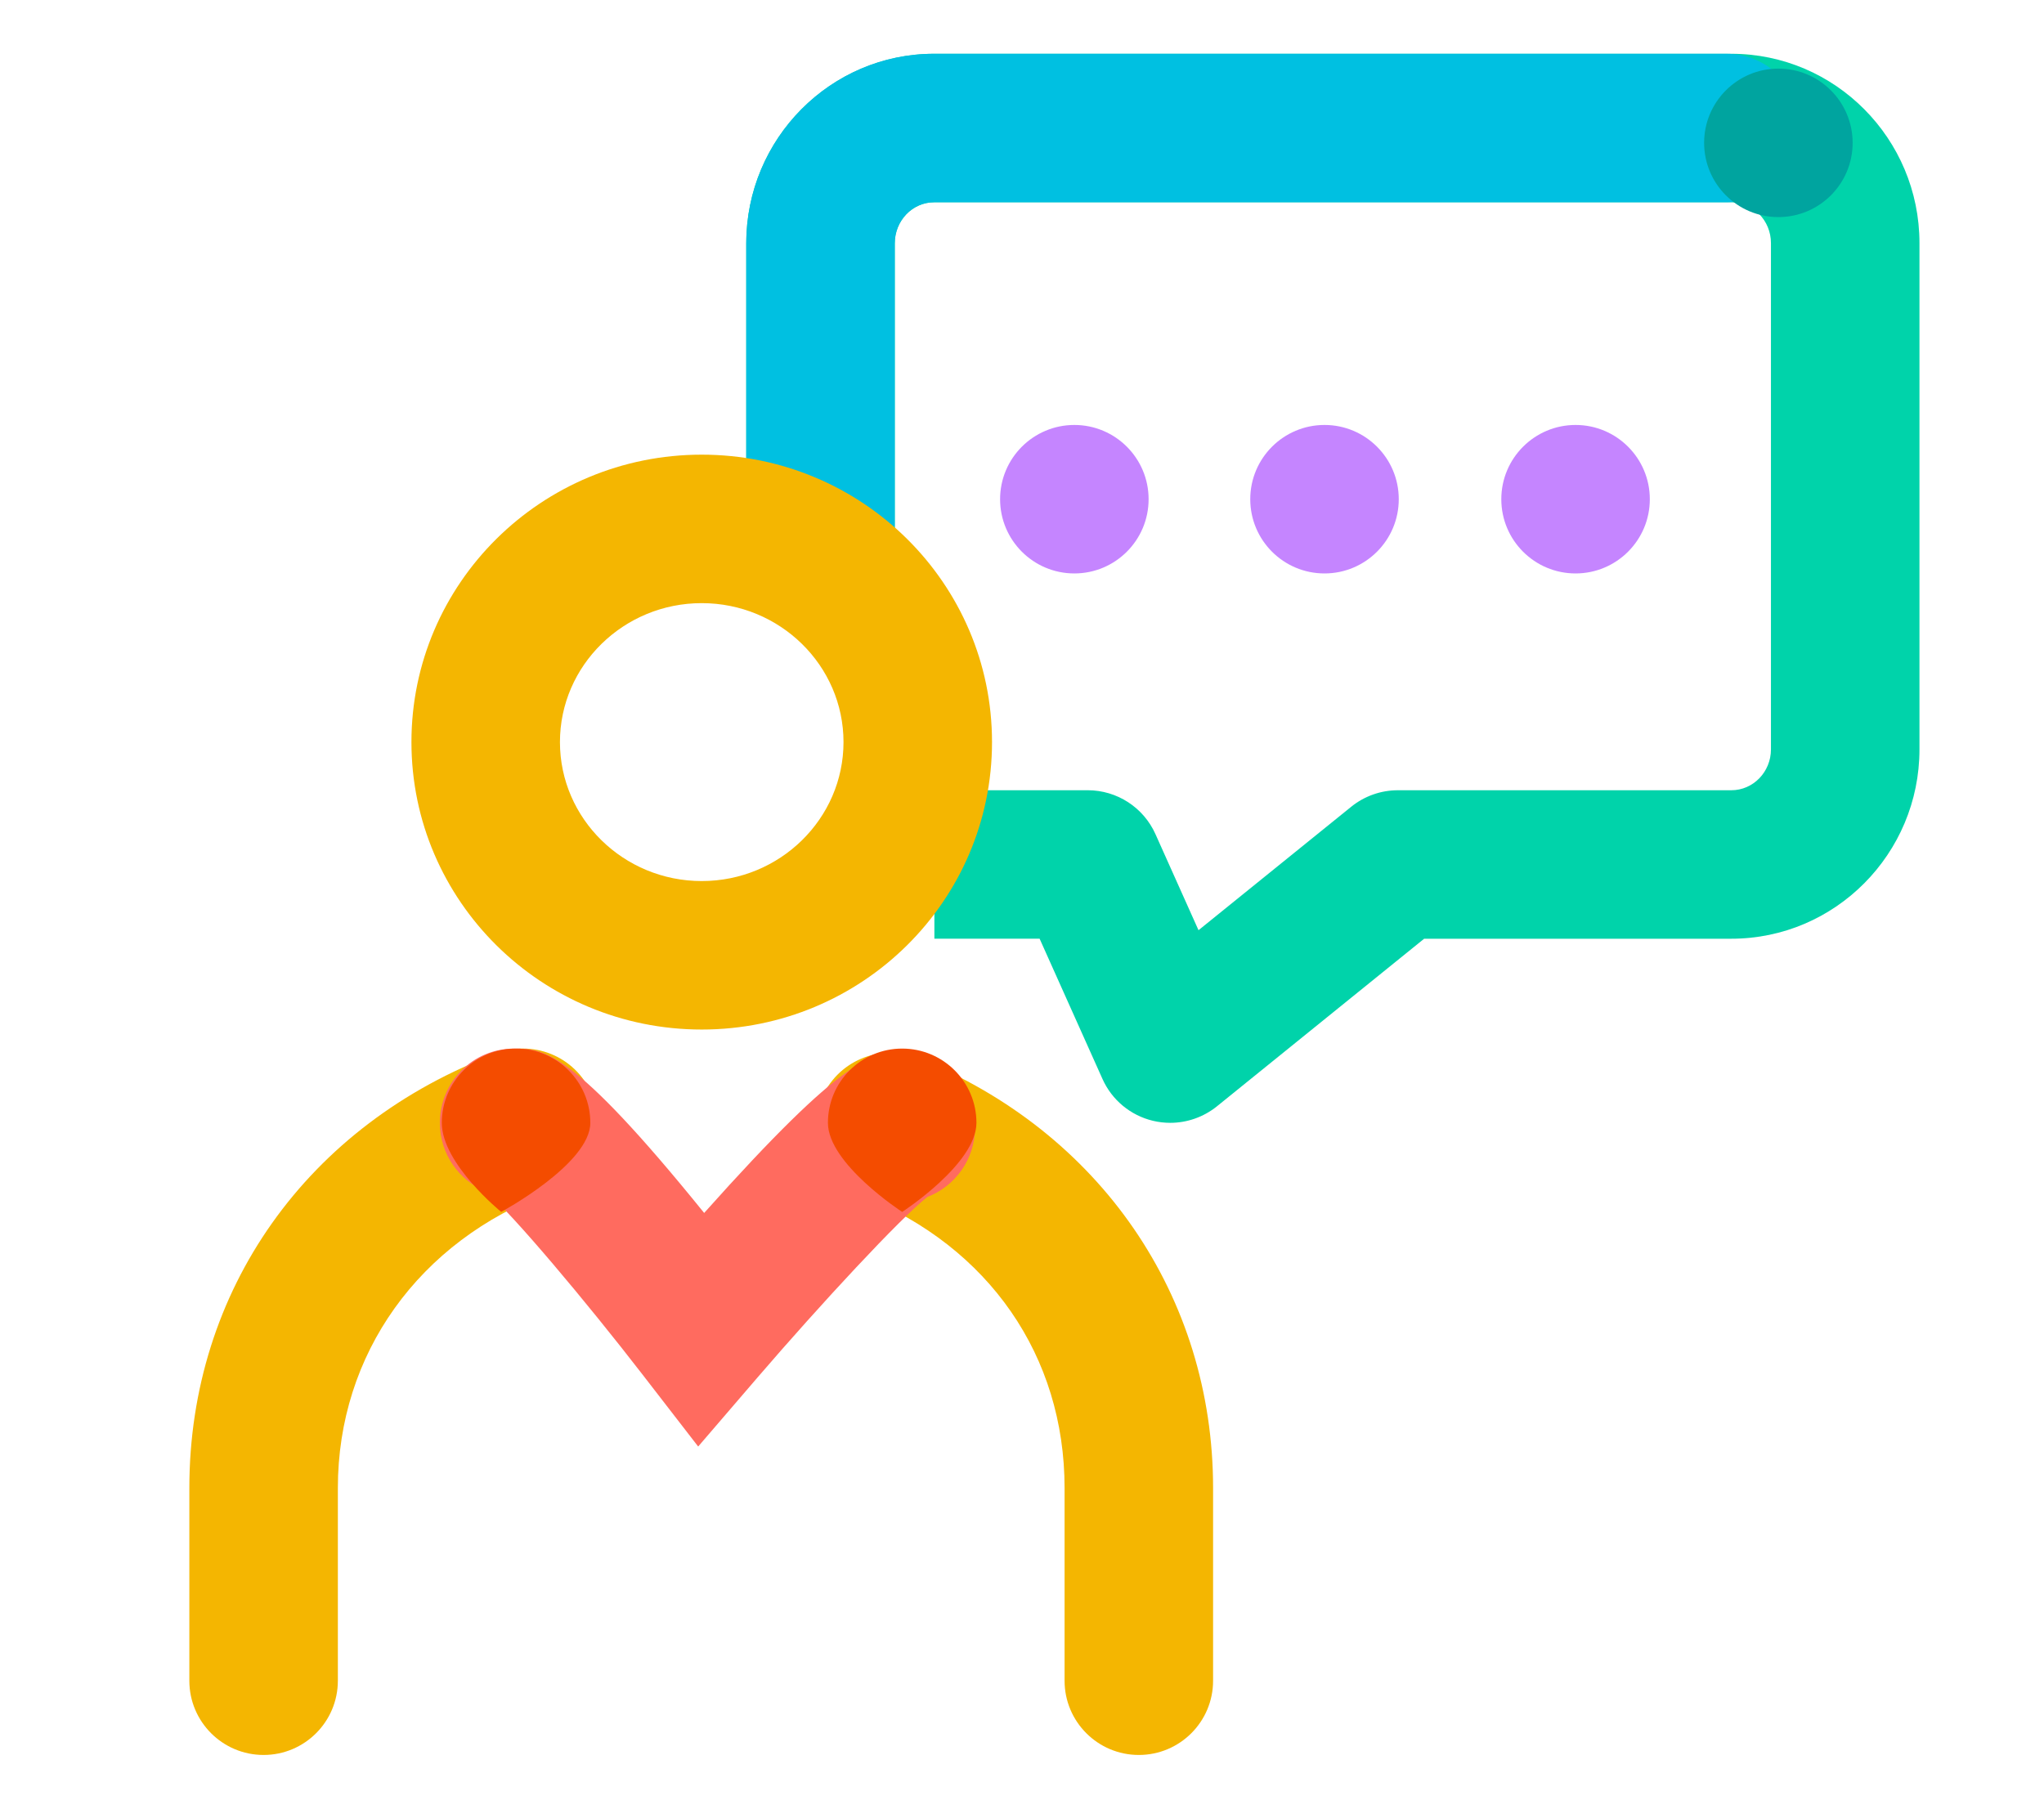 <?xml version="1.0" encoding="utf-8"?>
<!-- Generator: Adobe Illustrator 16.0.0, SVG Export Plug-In . SVG Version: 6.00 Build 0)  -->
<!DOCTYPE svg PUBLIC "-//W3C//DTD SVG 1.1//EN" "http://www.w3.org/Graphics/SVG/1.1/DTD/svg11.dtd">
<svg version="1.1" id="Layer_1" xmlns="http://www.w3.org/2000/svg" xmlns:xlink="http://www.w3.org/1999/xlink" x="0px" y="0px"
	 width="137.636px" height="121.818px" viewBox="0 0 137.636 121.818" enable-background="new 0 0 137.636 121.818"
	 xml:space="preserve">
<path fill="#C585FF" d="M106.093,28.621c2.761,0,5,2.239,5,5c0,2.762-2.239,5-5,5c-2.762,0-5-2.238-5-5
	C101.093,30.861,103.332,28.621,106.093,28.621"/>
<path fill="#C585FF" d="M89.188,28.621c2.761,0,5,2.239,5,5c0,2.762-2.239,5-5,5c-2.762,0-5-2.238-5-5
	C84.188,30.861,86.426,28.621,89.188,28.621"/>
<path fill="#C585FF" d="M72.343,28.621c2.761,0,5,2.239,5,5c0,2.762-2.239,5-5,5s-5-2.238-5-5
	C67.343,30.861,69.583,28.621,72.343,28.621"/>
<path fill="#00D3AA" d="M78.797,75.622c-0.388,0-0.778-0.045-1.163-0.137c-1.509-0.361-2.765-1.402-3.397-2.818l-4.233-9.445h-7.086
	v-10h10.324c1.971,0,3.757,1.157,4.562,2.955l2.9,6.472l10.282-8.314c0.89-0.72,2-1.112,3.144-1.112h22.453
	c1.471,0,2.667-1.234,2.667-2.751v-34.1c0-1.517-1.196-2.75-2.667-2.75H62.917c-1.471,0-2.667,1.233-2.667,2.75v21.25h-10v-21.25
	c0-7.03,5.683-12.75,12.667-12.75h53.666c6.985,0,12.667,5.72,12.667,12.75v34.1c0,7.031-5.682,12.751-12.667,12.751H95.897
	L81.943,74.511C81.042,75.237,79.93,75.622,78.797,75.622"/>
<path fill="#00C0E1" d="M55.25,41.621c-2.762,0-5-2.238-5-5V16.4c0-7.046,5.663-12.778,12.625-12.778h53.375c2.762,0,5,2.238,5,5
	c0,2.762-2.238,5-5,5H62.875c-1.447,0-2.625,1.246-2.625,2.778v20.222C60.25,39.383,58.011,41.621,55.25,41.621"/>
<path fill="#00A49F" d="M124.75,9.621c0,2.761-2.239,5-5,5s-5-2.239-5-5c0-2.761,2.239-5,5-5S124.75,6.861,124.75,9.621"/>
<path fill="#F4B601" d="M47.252,40.621c5.264,0,9.547,4.199,9.547,9.359c0,5.16-4.283,9.359-9.547,9.359
	c-5.265,0-9.547-4.199-9.547-9.359C37.706,44.82,41.988,40.621,47.252,40.621 M47.252,30.621c-10.795,0-19.547,8.667-19.547,19.359
	c0,10.691,8.752,19.359,19.547,19.359s19.547-8.667,19.547-19.358C66.799,39.288,58.047,30.621,47.252,30.621"/>
<path fill="#F4B601" d="M76.685,118.196c-2.762,0-5-2.238-5-5v-12.979c0-8.885-5.089-16.238-13.61-19.672
	c-2.562-1.033-3.803-3.945-2.771-6.506c1.032-2.562,3.944-3.803,6.506-2.771c12.261,4.939,19.875,16.031,19.875,28.949v12.979
	C81.685,115.958,79.447,118.196,76.685,118.196 M17.75,118.196c-2.762,0-5-2.238-5-5v-12.979c0-13.299,7.946-24.52,20.737-29.281
	c2.588-0.963,5.467,0.354,6.43,2.941c0.964,2.588-0.354,5.467-2.941,6.43c-8.773,3.268-14.226,10.896-14.226,19.91v12.979
	C22.75,115.958,20.511,118.196,17.75,118.196"/>
<path fill="#FF6B5F" d="M47.013,97.423l-3.751-4.852c-3.816-4.939-8.771-10.832-10.521-12.314c-1.831-0.742-3.122-2.537-3.122-4.635
	c0-2.762,2.238-5,5-5c1.971,0,3.843-0.002,12.797,11.07c9.592-10.748,11.297-10.748,13.237-10.748c2.762,0,5,2.238,5,5
	c0,2.129-1.329,3.945-3.203,4.668c-1.801,1.402-7.215,7.244-11.439,12.158L47.013,97.423z"/>
<path fill="#F44C00" d="M39.75,75.622c0,2.76-6,6-6,6s-4-3.24-4-6c0-2.762,2.239-5,5-5S39.75,72.862,39.75,75.622"/>
<path fill="#F44C00" d="M65.75,75.622c0,2.76-5,6-5,6s-5-3.24-5-6c0-2.762,2.239-5,5-5S65.75,72.862,65.75,75.622"/>
</svg>
